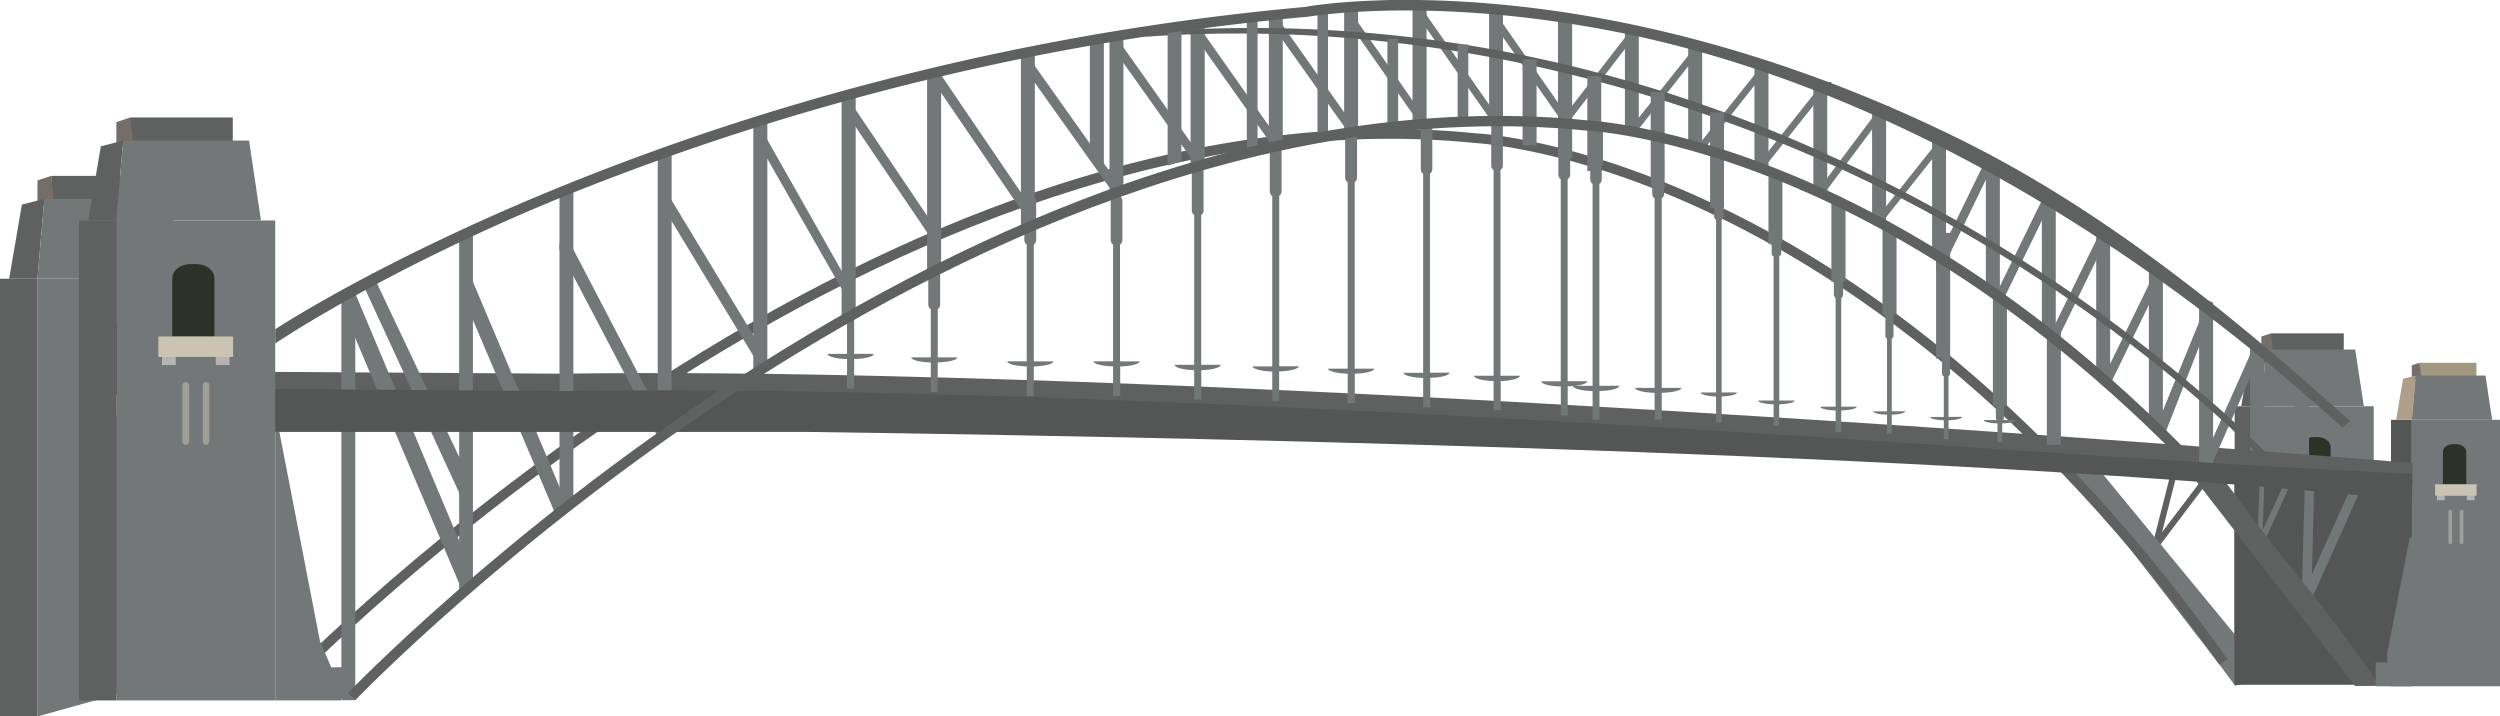 <svg xmlns="http://www.w3.org/2000/svg" viewBox="0 0 1054.34 302.16"><defs><style>.cls-1{fill:#5f6161;}.cls-2{fill:#746d68;}.cls-3{fill:#727778;}.cls-4{fill:#2b3329;}.cls-5{fill:#b6b4b3;}.cls-6{fill:#cbc4b4;}.cls-7{fill:#9f9e97;}.cls-8{fill:#a29780;}.cls-9{fill:#535654;}.cls-10{fill:#ae9f8b;}</style></defs><title>bridge</title><g id="Layer_2" data-name="Layer 2"><g id="Buildings"><g id="_Group_" data-name="&lt;Group&gt;"><g id="_Group_2" data-name="&lt;Group&gt;"><rect id="_Path_" data-name="&lt;Path&gt;" class="cls-1" x="957.71" y="140.59" width="30.74" height="8.51"/><polygon id="_Path_2" data-name="&lt;Path&gt;" class="cls-2" points="957.71 140.59 953.68 141.91 953.68 149.1 958.81 150.2 957.71 140.59"/><polygon id="_Path_3" data-name="&lt;Path&gt;" class="cls-1" points="945.23 171.24 948.99 149.1 955.64 147.4 953.68 171.33 945.23 171.24"/><polygon id="_Path_4" data-name="&lt;Path&gt;" class="cls-3" points="955.64 147.4 993.27 147.4 996.91 171.24 953.68 171.33 955.64 147.4"/><polygon id="_Path_5" data-name="&lt;Path&gt;" class="cls-3" points="1001.08 269.82 1001.08 234.42 1001.08 171.33 953.68 171.33 953.68 269.82 1001.08 269.82"/><rect id="_Path_6" data-name="&lt;Path&gt;" class="cls-1" x="942.43" y="171.33" width="11.25" height="98.49"/><path id="_Path_7" data-name="&lt;Path&gt;" class="cls-4" d="M982.91,188.67c0-2.43-2.38-4.33-5.39-4.33h-1.75c-3.06,0-5.43,1.89-5.43,4.33V205.9h12.57Z"/><rect id="_Path_8" data-name="&lt;Path&gt;" class="cls-5" x="967.27" y="209.75" width="4.18" height="4.71"/><rect id="_Path_9" data-name="&lt;Path&gt;" class="cls-5" x="983.33" y="209.75" width="4.07" height="4.71"/><rect id="_Path_10" data-name="&lt;Path&gt;" class="cls-6" x="966.22" y="205.9" width="22.29" height="6.12"/><path id="_Path_11" data-name="&lt;Path&gt;" class="cls-7" d="M975.4,237.17a1,1,0,0,1-1,1h0a.94.94,0,0,1-1-1v-16.7a1,1,0,0,1,1-1h0a1,1,0,0,1,1,1Z"/><path id="_Path_12" data-name="&lt;Path&gt;" class="cls-7" d="M981.43,237.17a1,1,0,0,1-1,1h0a1,1,0,0,1-1-1v-16.7a1,1,0,0,1,1-1h0a1,1,0,0,1,1,1Z"/><polygon id="_Path_13" data-name="&lt;Path&gt;" class="cls-3" points="1009.22 269.82 1002.3 234.42 1001.08 234.42 1001.08 269.82 1009.22 269.82"/></g><g id="_Group_3" data-name="&lt;Group&gt;"><rect id="_Path_14" data-name="&lt;Path&gt;" class="cls-1" x="21.61" y="74.17" width="43.33" height="12.1"/><polygon id="_Path_15" data-name="&lt;Path&gt;" class="cls-2" points="21.61 74.17 15.8 76.08 15.8 86.27 23.14 87.75 21.61 74.17"/><polygon id="_Path_16" data-name="&lt;Path&gt;" class="cls-1" points="3.85 117.55 9.24 86.27 18.7 83.89 15.8 117.55 3.85 117.55"/><polygon id="_Path_17" data-name="&lt;Path&gt;" class="cls-3" points="18.7 83.89 71.75 83.89 76.82 117.55 15.8 117.55 18.7 83.89"/><polygon id="_Path_18" data-name="&lt;Path&gt;" class="cls-3" points="82.84 283.46 82.84 206.79 82.84 117.55 15.8 117.55 15.8 302.16 82.84 283.46"/><rect id="_Path_19" data-name="&lt;Path&gt;" class="cls-1" y="117.55" width="15.8" height="184.6"/><path id="_Path_20" data-name="&lt;Path&gt;" class="cls-4" d="M57.17,142.06c0-3.38-3.43-6.12-7.61-6.12H47c-4.23,0-7.62,2.75-7.62,6.12v24.36H57.17Z"/><rect id="_Path_21" data-name="&lt;Path&gt;" class="cls-5" x="35.03" y="171.97" width="5.92" height="6.55"/><rect id="_Path_22" data-name="&lt;Path&gt;" class="cls-5" x="57.7" y="171.97" width="5.81" height="6.55"/><rect id="_Path_23" data-name="&lt;Path&gt;" class="cls-6" x="33.49" y="166.42" width="31.5" height="8.67"/><path id="_Path_24" data-name="&lt;Path&gt;" class="cls-7" d="M46.5,210.7A1.47,1.47,0,0,1,45,212.13h0a1.49,1.49,0,0,1-1.43-1.43V187.08A1.53,1.53,0,0,1,45,185.66h0a1.5,1.5,0,0,1,1.48,1.42Z"/><path id="_Path_25" data-name="&lt;Path&gt;" class="cls-7" d="M55.06,210.7a1.43,1.43,0,0,1-1.43,1.43h0a1.43,1.43,0,0,1-1.43-1.43V187.08a1.45,1.45,0,0,1,1.43-1.42h0a1.45,1.45,0,0,1,1.43,1.42Z"/><polygon id="_Path_26" data-name="&lt;Path&gt;" class="cls-3" points="94.21 256.77 84.53 206.79 82.84 206.79 82.84 256.77 94.21 256.77"/></g><polygon id="_Path_27" data-name="&lt;Path&gt;" class="cls-3" points="991.05 195.54 985.18 195.54 985.18 174.72 991.05 177.62 991.05 195.54"/><polygon id="_Path_28" data-name="&lt;Path&gt;" class="cls-3" points="954.8 191.15 948.93 191.15 948.93 144.66 954.8 146.97 954.8 191.15"/><polygon id="_Path_29" data-name="&lt;Path&gt;" class="cls-3" points="973.82 193.27 967.9 193.27 967.9 158.28 973.82 162.88 973.82 193.27"/><polygon id="_Path_30" data-name="&lt;Path&gt;" class="cls-1" points="910.79 228.51 918.82 196.91 916.23 196.64 907.88 229.41 910.79 228.51"/><polygon id="_Path_31" data-name="&lt;Path&gt;" class="cls-1" points="911.05 229.78 930.7 203.77 928.43 202.51 908.04 229.41 911.05 229.78"/><rect id="_Path_32" data-name="&lt;Path&gt;" class="cls-8" x="1020.37" y="153" width="24.03" height="6.71"/><polygon id="_Path_33" data-name="&lt;Path&gt;" class="cls-2" points="1020.37 153 1017.15 154.06 1017.15 159.71 1021.27 160.56 1020.37 153"/><rect id="_Path_34" data-name="&lt;Path&gt;" class="cls-3" x="1017.15" y="177.05" width="37.19" height="112.37"/><rect id="_Path_35" data-name="&lt;Path&gt;" class="cls-9" x="1008.37" y="177.05" width="8.78" height="112.37"/><polygon id="_Path_36" data-name="&lt;Path&gt;" class="cls-10" points="1010.54 177.05 1013.45 159.71 1018.78 158.39 1017.15 177.05 1010.54 177.05"/><polygon id="_Path_37" data-name="&lt;Path&gt;" class="cls-3" points="1018.78 158.39 1048.22 158.39 1051.02 177.05 1017.15 177.05 1018.78 158.39"/><path id="_Path_38" data-name="&lt;Path&gt;" class="cls-4" d="M1040.13,190.67c0-1.8-2-3.38-4.23-3.38h-1.43c-2.33,0-4.22,1.58-4.22,3.38v13.58h9.88Z"/><rect id="_Path_39" data-name="&lt;Path&gt;" class="cls-5" x="1027.76" y="207.27" width="3.28" height="3.69"/><rect id="_Path_40" data-name="&lt;Path&gt;" class="cls-5" x="1040.34" y="207.27" width="3.28" height="3.69"/><rect id="_Path_41" data-name="&lt;Path&gt;" class="cls-6" x="1026.98" y="204.25" width="17.49" height="4.82"/><path id="_Path_42" data-name="&lt;Path&gt;" class="cls-7" d="M1034.16,228.77a.81.81,0,0,1-.79.79h0a.81.81,0,0,1-.79-.79v-13.1a.8.8,0,0,1,.79-.74h0a.8.8,0,0,1,.79.74Z"/><path id="_Path_43" data-name="&lt;Path&gt;" class="cls-7" d="M1038.91,228.77a.77.77,0,0,1-.79.79h0a.81.81,0,0,1-.79-.79v-13.1a.8.8,0,0,1,.79-.74h0a.76.76,0,0,1,.79.74Z"/><rect id="_Path_44" data-name="&lt;Path&gt;" class="cls-1" x="54.84" y="49.54" width="43.33" height="12.16"/><polygon id="_Path_45" data-name="&lt;Path&gt;" class="cls-2" points="54.84 49.55 49.08 51.5 49.08 61.71 56.43 63.13 54.84 49.55"/><path id="_Path_46" data-name="&lt;Path&gt;" class="cls-1" d="M1017.41,195.27S654,165.15,375.4,158.66h-.05c-49.56-1.22-96.53-1.64-138.27-1.06l-134.36-.84v18.13H338.78c205.8,2.85,504,10.14,678.63,29.11Z"/><polygon id="_Path_47" data-name="&lt;Path&gt;" class="cls-3" points="887.01 200.18 946.24 272.1 948.93 287.89 942.59 289.16 936.09 280.34 872.01 197.43 887.01 200.18"/><rect id="_Path_48" data-name="&lt;Path&gt;" class="cls-9" x="942.33" y="202.14" width="74.82" height="86.65"/><g id="_Group_4" data-name="&lt;Group&gt;"><g id="_Group_5" data-name="&lt;Group&gt;"><path class="cls-1" d="M124.16,287.9l-3-2.86c.58-.63,62.61-64.3,154.81-124,54.2-35.08,108.1-62,160.19-79.84,65.25-22.4,127.82-30.85,186-25,2.06.05,43.11,2.48,101.5,30.22,35,16.53,69.21,38.84,101.81,66.15,40.78,34.18,79.14,76.3,114,125.44l-3.44,2.33C857.79,170,776.53,116.07,722.16,90.29c-58.85-28.06-99.81-29.91-100.18-30h-.11C491.32,47.17,363,109.68,278.28,164.47,186.45,223.91,124.74,287.2,124.16,287.9Z"/></g></g><polygon id="_Path_49" data-name="&lt;Path&gt;" class="cls-3" points="149.84 295.29 143.97 295.29 143.97 125.75 149.84 123.36 149.84 295.29"/><polygon id="_Path_50" data-name="&lt;Path&gt;" class="cls-3" points="199.45 247.69 193.64 249.7 193.64 101.06 199.45 96.31 199.45 247.69"/><polygon id="_Path_51" data-name="&lt;Path&gt;" class="cls-3" points="241.82 210.54 235.96 215.83 235.96 80.77 241.82 78.35 241.82 210.54"/><polygon id="_Path_52" data-name="&lt;Path&gt;" class="cls-3" points="283.25 178.99 277.38 183.28 277.38 65.67 283.25 64.19 283.25 178.99"/><polygon id="_Path_53" data-name="&lt;Path&gt;" class="cls-3" points="323.62 153.48 317.7 156.39 317.7 51.66 323.62 51.19 323.62 153.48"/><polygon id="_Path_54" data-name="&lt;Path&gt;" class="cls-3" points="360.87 131.13 354.94 135.41 354.94 41.88 360.87 40.41 360.87 131.13"/><polygon id="_Path_55" data-name="&lt;Path&gt;" class="cls-3" points="396.9 112.74 390.99 116.55 390.99 32.43 396.9 30.95 396.9 112.74"/><polygon id="_Path_56" data-name="&lt;Path&gt;" class="cls-3" points="436.43 94.52 430.56 96.04 430.56 24.03 436.43 22.6 436.43 94.52"/><polygon id="_Path_57" data-name="&lt;Path&gt;" class="cls-3" points="473.78 80.35 467.92 82.84 467.92 17.27 473.78 16.37 473.78 80.35"/><polygon id="_Path_58" data-name="&lt;Path&gt;" class="cls-3" points="508.07 67.89 502.1 69.79 502.1 12.52 508.07 11.03 508.07 67.89"/><polygon id="_Path_59" data-name="&lt;Path&gt;" class="cls-3" points="540.99 60.23 535.12 60.76 535.12 7.92 540.99 5.96 540.99 60.23"/><polygon id="_Path_60" data-name="&lt;Path&gt;" class="cls-3" points="572.74 54.05 566.87 55.46 566.87 3.58 572.74 3.58 572.74 54.05"/><polygon id="_Path_61" data-name="&lt;Path&gt;" class="cls-3" points="601.64 50.24 595.72 51.19 595.72 4.11 601.64 4.11 601.64 50.24"/><rect id="_Path_62" data-name="&lt;Path&gt;" class="cls-3" x="628.01" y="2.58" width="5.86" height="47.66"/><rect id="_Path_63" data-name="&lt;Path&gt;" class="cls-3" x="657.06" y="6.7" width="5.97" height="45.38"/><rect id="_Path_64" data-name="&lt;Path&gt;" class="cls-3" x="685.28" y="13.47" width="5.86" height="40.62"/><rect id="_Path_65" data-name="&lt;Path&gt;" class="cls-3" x="711.97" y="18.75" width="5.91" height="43.53"/><polygon id="_Path_66" data-name="&lt;Path&gt;" class="cls-3" points="745.83 70.21 739.92 70.21 739.92 27.51 745.83 30.42 745.83 70.21"/><polygon id="_Path_67" data-name="&lt;Path&gt;" class="cls-3" points="770.62 81.36 764.75 81.36 764.75 36.18 770.62 38.56 770.62 81.36"/><polygon id="_Path_68" data-name="&lt;Path&gt;" class="cls-3" points="795.44 93.82 789.53 92.35 789.53 44.48 795.44 48.86 795.44 93.82"/><polygon id="_Path_69" data-name="&lt;Path&gt;" class="cls-3" points="820.7 108.3 814.83 108.3 814.83 57 820.7 58.43 820.7 108.3"/><polygon id="_Path_70" data-name="&lt;Path&gt;" class="cls-3" points="843.42 123.36 837.5 121.94 837.5 66.4 843.42 69.79 843.42 123.36"/><polygon id="_Path_71" data-name="&lt;Path&gt;" class="cls-3" points="866.99 141.11 861.12 141.11 861.12 80.77 866.99 84.64 866.99 141.11"/><polygon id="_Path_72" data-name="&lt;Path&gt;" class="cls-3" points="889.92 159.87 884.05 159.87 884.05 94.19 889.92 97.1 889.92 159.87"/><polygon id="_Path_73" data-name="&lt;Path&gt;" class="cls-3" points="912.17 180.31 906.25 178.95 906.25 108.3 912.17 112.17 912.17 180.31"/><polygon id="_Path_74" data-name="&lt;Path&gt;" class="cls-3" points="933.35 204.57 927.43 196.38 927.43 125.22 933.35 127.58 933.35 204.57"/><polygon id="_Path_75" data-name="&lt;Path&gt;" class="cls-3" points="146.94 135.72 193.64 246.05 198.02 238.49 149.84 123.79 146.94 135.72"/><polygon id="_Path_76" data-name="&lt;Path&gt;" class="cls-3" points="195.23 125 235.22 219.15 239.08 212.71 197.76 114.81 195.23 125"/><polygon id="_Path_77" data-name="&lt;Path&gt;" class="cls-3" points="235.81 104.92 277.76 184.97 280.24 178.84 236.8 95.62 235.81 104.92"/><polygon id="_Path_78" data-name="&lt;Path&gt;" class="cls-3" points="278.71 85.79 320.87 155.28 322.72 149.63 278.97 77.4 278.71 85.79"/><polygon id="_Path_79" data-name="&lt;Path&gt;" class="cls-3" points="322.5 65.03 358.75 128.48 360.13 123.42 322.72 57.37 322.5 65.03"/><polygon id="_Path_80" data-name="&lt;Path&gt;" class="cls-3" points="358.33 49.81 395.21 104.23 396.9 99.74 358.75 43.16 358.33 49.81"/><polygon id="_Path_81" data-name="&lt;Path&gt;" class="cls-3" points="395.63 37.3 433.68 92.98 435.42 88.33 396.05 30.42 395.63 37.3"/><polygon id="_Path_82" data-name="&lt;Path&gt;" class="cls-3" points="433.41 30.68 470.13 82.26 471.93 77.87 433.94 24.3 433.41 30.68"/><polygon id="_Path_83" data-name="&lt;Path&gt;" class="cls-3" points="153.54 120.98 195.23 211.23 198.02 201.94 156.92 115.12 153.54 120.98"/><polygon id="_Path_84" data-name="&lt;Path&gt;" class="cls-3" points="470.77 22.29 504.63 69.94 506.33 65.93 471.25 16.37 470.77 22.29"/><polygon id="_Path_85" data-name="&lt;Path&gt;" class="cls-3" points="505.01 16.84 537.87 63.23 539.56 59.38 505.49 11.03 505.01 16.84"/><polygon id="_Path_86" data-name="&lt;Path&gt;" class="cls-3" points="538.08 12.88 569.99 57.68 571.52 53.94 538.55 7.28 538.08 12.88"/><polygon id="_Path_87" data-name="&lt;Path&gt;" class="cls-3" points="569.78 10.98 599.11 52.82 600.54 49.28 570.21 5.81 569.78 10.98"/><polygon id="_Path_88" data-name="&lt;Path&gt;" class="cls-3" points="600.54 10.5 629.91 52.35 631.33 48.86 600.9 5.37 600.54 10.5"/><polygon id="_Path_89" data-name="&lt;Path&gt;" class="cls-3" points="631.33 12.09 660.61 53.94 662.09 50.45 631.71 6.96 631.33 12.09"/><polygon id="_Path_90" data-name="&lt;Path&gt;" class="cls-3" points="663.04 49.55 691.41 12.72 687.98 12.41 658.38 50.55 663.04 49.55"/><polygon id="_Path_91" data-name="&lt;Path&gt;" class="cls-3" points="691.15 54.31 719.21 18.8 715.93 18.48 686.6 55.31 691.15 54.31"/><polygon id="_Path_92" data-name="&lt;Path&gt;" class="cls-3" points="719.47 61.91 747.47 26.46 744.25 26.14 714.92 62.92 719.47 61.91"/><polygon id="_Path_93" data-name="&lt;Path&gt;" class="cls-3" points="744.41 70.16 772.57 34.7 769.19 34.38 739.92 71.21 744.41 70.16"/><polygon id="_Path_94" data-name="&lt;Path&gt;" class="cls-3" points="770.24 80.41 796.87 44.79 793.6 44.37 765.86 81.36 770.24 80.41"/><polygon id="_Path_95" data-name="&lt;Path&gt;" class="cls-3" points="794.02 93.4 822.13 57.95 818.8 57.68 789.53 94.46 794.02 93.4"/><polygon id="_Path_96" data-name="&lt;Path&gt;" class="cls-3" points="820.8 110.21 841.31 67.94 837.77 66.77 816.48 110.47 820.8 110.21"/><polygon id="_Path_97" data-name="&lt;Path&gt;" class="cls-3" points="845.69 124.74 866.2 82.57 862.65 81.36 841.31 125.05 845.69 124.74"/><polygon id="_Path_98" data-name="&lt;Path&gt;" class="cls-3" points="868.46 141.8 888.97 99.63 885.43 98.48 864.08 142.17 868.46 141.8"/><polygon id="_Path_99" data-name="&lt;Path&gt;" class="cls-3" points="890.39 161.19 910.89 119.03 907.35 117.76 886.01 161.45 890.39 161.19"/><polygon id="_Path_100" data-name="&lt;Path&gt;" class="cls-3" points="913.16 182.64 931.29 136.36 927.64 135.35 909.25 180.31 913.16 182.64"/><polygon id="_Path_101" data-name="&lt;Path&gt;" class="cls-3" points="932.88 195.75 953.32 149.3 949.47 148.4 928.06 196.53 932.88 195.75"/><path id="_Path_102" data-name="&lt;Path&gt;" class="cls-3" d="M480.6,152.42h-8.25V103.18a2.54,2.54,0,0,0,1-2V84.73a2.47,2.47,0,0,0-2.43-2.48,2.51,2.51,0,0,0-2.48,2.48v16.44a2.43,2.43,0,0,0,1,2v49.23h-8.24c0,1.06,3.59,2,8.24,2.12V167h3V154.54C477,154.43,480.6,153.48,480.6,152.42Z"/><path id="_Path_103" data-name="&lt;Path&gt;" class="cls-3" d="M514.78,153.85h-8.19V90.71a2.34,2.34,0,0,0,1-1.95V72.27A2.49,2.49,0,0,0,505,69.79a2.45,2.45,0,0,0-2.38,2.48V88.76a2.34,2.34,0,0,0,1,1.95v63.14h-8.25c0,1.11,3.59,2.11,8.25,2.27v12.37h3V156.12C511.24,156,514.78,155,514.78,153.85Z"/><path id="_Path_104" data-name="&lt;Path&gt;" class="cls-3" d="M547.75,154.48h-8.25V82.62a2.54,2.54,0,0,0,1-2V64.18a2.48,2.48,0,0,0-5,0V80.67a2.44,2.44,0,0,0,1.06,2v71.86h-8.3c0,1,3.59,2,8.3,2.16v12.41h2.9V156.65C544.16,156.49,547.75,155.53,547.75,154.48Z"/><path id="_Path_105" data-name="&lt;Path&gt;" class="cls-3" d="M579.55,155.49h-8.23V76.92a2.7,2.7,0,0,0,1-2V58.48A2.52,2.52,0,0,0,569.84,56a2.57,2.57,0,0,0-2.54,2.49V74.91a2.59,2.59,0,0,0,1.06,2v78.57h-8.29c0,1,3.64,2,8.29,2.11V170h3V157.6C575.91,157.49,579.55,156.54,579.55,155.49Z"/><path id="_Path_106" data-name="&lt;Path&gt;" class="cls-3" d="M611.31,157.18h-8.25V73.27a2.43,2.43,0,0,0,1-2V54.78a2.46,2.46,0,0,0-2.38-2.43,2.5,2.5,0,0,0-2.48,2.43V71.32a2.43,2.43,0,0,0,1,2v83.9h-8.24c0,1.1,3.59,2.06,8.24,2.16v12.41h3V159.34C607.78,159.24,611.31,158.28,611.31,157.18Z"/><path id="_Path_107" data-name="&lt;Path&gt;" class="cls-3" d="M641,158.45h-8.19V71.68a2.34,2.34,0,0,0,1-1.95V53.19a2.46,2.46,0,0,0-2.43-2.42,2.43,2.43,0,0,0-2.48,2.42V69.74a2.34,2.34,0,0,0,1,1.95v86.76h-8.25c0,1.16,3.59,2.11,8.25,2.27V173h3V160.72C637.41,160.56,641,159.6,641,158.45Z"/><path id="_Path_108" data-name="&lt;Path&gt;" class="cls-3" d="M669.43,160.77h-8.3V75.55a2.31,2.31,0,0,0,1.06-2V57.42A2.47,2.47,0,0,0,659.7,55a2.44,2.44,0,0,0-2.48,2.43V73.59a2.27,2.27,0,0,0,1,2v85.23H650c0,1.1,3.54,2.06,8.25,2.16v12.21h2.9V162.94C665.84,162.83,669.43,161.88,669.43,160.77Z"/><path id="_Path_109" data-name="&lt;Path&gt;" class="cls-3" d="M709.06,163.57h-8.25V83.63a2.12,2.12,0,0,0,1-1.8V66.62a2.49,2.49,0,0,0-5,0V81.83a2.26,2.26,0,0,0,1,1.8v79.94h-8.19c0,1.1,3.54,1.95,8.19,2.11V177h3V165.68C705.52,165.52,709.06,164.68,709.06,163.57Z"/><path id="_Path_110" data-name="&lt;Path&gt;" class="cls-3" d="M732.52,165.52h-6.45V92.77a1.84,1.84,0,0,0,.75-1.43V79.4a1.83,1.83,0,0,0-1.9-1.85,2,2,0,0,0-2,1.85V91.35a1.75,1.75,0,0,0,.8,1.43v72.75h-6.5c0,.84,2.86,1.54,6.5,1.7v10.93h2.37V167.22C729.77,167.06,732.52,166.37,732.52,165.52Z"/><path id="_Path_111" data-name="&lt;Path&gt;" class="cls-3" d="M756.88,168.91h-6.5V108.19a1.57,1.57,0,0,0,.8-1.37v-12a2,2,0,0,0-4,0v12a1.47,1.47,0,0,0,.8,1.37v60.72h-6.5c0,.84,2.86,1.47,6.5,1.63v9.09h2.37v-9.09C754,170.38,756.88,169.75,756.88,168.91Z"/><path id="_Path_112" data-name="&lt;Path&gt;" class="cls-3" d="M783.08,171.5h-6.56V125.74a1.85,1.85,0,0,0,.8-1.48v-12a2,2,0,0,0-3.92,0v12a2.15,2.15,0,0,0,.75,1.48V171.5h-6.45c0,.79,2.8,1.54,6.45,1.59v9.08h2.37v-9.08C780.23,173,783.08,172.29,783.08,171.5Z"/><path id="_Path_113" data-name="&lt;Path&gt;" class="cls-3" d="M803.53,173.45h-5.71V142.81a1.55,1.55,0,0,0,.75-1.22V131a1.67,1.67,0,0,0-1.75-1.48,1.61,1.61,0,0,0-1.69,1.48v10.62a1.37,1.37,0,0,0,.69,1.22v30.64h-5.77c0,.74,2.54,1.32,5.77,1.43v7.92h2v-7.92C801.1,174.77,803.53,174.19,803.53,173.45Z"/><path id="_Path_114" data-name="&lt;Path&gt;" class="cls-3" d="M827.46,175.82h-5.7V158.71a1.65,1.65,0,0,0,.64-1.27V146.88a1.7,1.7,0,0,0-3.39,0v10.56a1.37,1.37,0,0,0,.75,1.27v17.12H814c0,.75,2.49,1.32,5.77,1.43v7.93h2v-7.93C825,177.14,827.46,176.57,827.46,175.82Z"/><path id="_Path_115" data-name="&lt;Path&gt;" class="cls-3" d="M850.13,177.14h-5.7v.22a1.31,1.31,0,0,0,.68-1.16V165.52a1.57,1.57,0,0,0-1.69-1.53,1.6,1.6,0,0,0-1.69,1.53V176.2a1.31,1.31,0,0,0,.68,1.16v-.22h-5.76c0,.75,2.49,1.33,5.76,1.43v7.93h2v-7.93C847.65,178.47,850.13,177.89,850.13,177.14Z"/><path id="_Path_116" data-name="&lt;Path&gt;" class="cls-3" d="M444.2,152.42H436V103.18a2.5,2.5,0,0,0,1-2V84.73a2.51,2.51,0,0,0-5,0v16.44a2.66,2.66,0,0,0,1,2v49.23H424.8c0,1.06,3.54,2,8.23,2.12V167H436V154.54C440.65,154.43,444.2,153.48,444.2,152.42Z"/><path id="_Path_117" data-name="&lt;Path&gt;" class="cls-3" d="M403.72,150.73h-8.23V130.39a2.46,2.46,0,0,0,1-1.95V111.95a2.51,2.51,0,0,0-5,0v16.49a2.44,2.44,0,0,0,1.06,1.95v20.34h-8.24c0,1.06,3.54,2,8.24,2.11v12.42h2.91V152.84C400.18,152.69,403.72,151.79,403.72,150.73Z"/><path id="_Path_118" data-name="&lt;Path&gt;" class="cls-3" d="M357.22,134.35v14.9H349c0,1.11,3.54,2.07,8.23,2.17v12.41h3V151.42c4.65-.11,8.29-1.06,8.29-2.17h-8.29v-14.9Z"/><g id="_Group_6" data-name="&lt;Group&gt;"><path id="_Path_119" data-name="&lt;Path&gt;" class="cls-1" d="M960.13,199.55C959.6,199.08,913,148,831.8,100.16,757,56,630.91,5.06,482.82,15.52l5.65-2.33A571.08,571.08,0,0,1,684,33.43c51.3,14.42,101.54,36.14,149.36,64.36,81.48,48.08,128.44,99.32,128.82,99.85Z"/></g><rect id="_Path_120" data-name="&lt;Path&gt;" class="cls-3" x="863.23" y="137.52" width="5.92" height="50.09"/><rect id="_Path_121" data-name="&lt;Path&gt;" class="cls-3" x="840.47" y="125.21" width="5.91" height="45.91"/><rect id="_Path_122" data-name="&lt;Path&gt;" class="cls-3" x="816.53" y="110.21" width="5.92" height="41"/><rect id="_Path_123" data-name="&lt;Path&gt;" class="cls-3" x="793.92" y="96.31" width="5.92" height="36.35"/><rect id="_Path_124" data-name="&lt;Path&gt;" class="cls-3" x="772.36" y="85.37" width="5.96" height="33.34"/><rect id="_Path_125" data-name="&lt;Path&gt;" class="cls-3" x="657.06" y="52.09" width="5.97" height="14.63"/><rect id="_Path_126" data-name="&lt;Path&gt;" class="cls-3" x="721.21" y="47.38" width="5.87" height="40.21"/><rect id="_Path_127" data-name="&lt;Path&gt;" class="cls-3" x="696.17" y="38.77" width="5.86" height="39.95"/><rect id="_Path_128" data-name="&lt;Path&gt;" class="cls-3" x="670.11" y="53.94" width="5.92" height="15.69"/><path id="_Path_129" data-name="&lt;Path&gt;" class="cls-3" d="M682.85,162.72h-8.34V77.55a2.25,2.25,0,0,0,1-1.95V59.43A2.43,2.43,0,0,0,673.08,57a2.4,2.4,0,0,0-2.43,2.43V75.6a2.41,2.41,0,0,0,1,1.95v85.17h-8.25c0,1.17,3.65,2.07,8.25,2.23V177h2.91v-12.1C679.26,164.79,682.85,163.89,682.85,162.72Z"/><rect id="_Path_130" data-name="&lt;Path&gt;" class="cls-3" x="816.53" y="98.22" width="5.92" height="15.74"/><rect id="_Path_131" data-name="&lt;Path&gt;" class="cls-3" x="642.12" y="24.98" width="5.91" height="36.29"/><rect id="_Path_132" data-name="&lt;Path&gt;" class="cls-3" x="745.83" y="72.16" width="5.87" height="30.59"/><rect id="_Path_133" data-name="&lt;Path&gt;" class="cls-3" x="669.43" y="32.11" width="5.87" height="39.99"/><rect id="_Path_134" data-name="&lt;Path&gt;" class="cls-3" x="614.74" y="18.75" width="4.49" height="33.65"/><rect id="_Path_135" data-name="&lt;Path&gt;" class="cls-3" x="585.11" y="16.42" width="4.54" height="36.4"/><rect id="_Path_136" data-name="&lt;Path&gt;" class="cls-3" x="555.62" y="4.11" width="4.45" height="54.47"/><rect id="_Path_137" data-name="&lt;Path&gt;" class="cls-3" x="525.82" y="8.34" width="4.54" height="54.47"/><polygon id="_Path_138" data-name="&lt;Path&gt;" class="cls-3" points="498.25 67.94 492.44 69.83 492.44 12.57 498.25 11.09 498.25 67.94"/><polygon id="_Path_139" data-name="&lt;Path&gt;" class="cls-3" points="465.54 69.47 459.62 66.3 459.62 17.1 465.54 15.84 465.54 69.47"/><polygon id="_Path_140" data-name="&lt;Path&gt;" class="cls-3" points="974.87 248.42 976.1 198.86 972.18 199.34 970.71 250.75 974.87 248.42"/><polygon id="_Path_141" data-name="&lt;Path&gt;" class="cls-3" points="974.98 252.54 996.17 205.15 992.21 204.1 970.07 253.13 974.98 252.54"/><polygon id="_Path_142" data-name="&lt;Path&gt;" class="cls-3" points="954.16 227.45 955.02 201.66 952.95 201.94 952.05 228.66 954.16 227.45"/><polygon id="_Path_143" data-name="&lt;Path&gt;" class="cls-3" points="955.06 228.19 968.54 198.55 966.05 197.87 952 228.55 955.06 228.19"/><polygon id="_Path_144" data-name="&lt;Path&gt;" class="cls-1" points="925.22 201.61 993.16 289.27 1003.51 289.27 937.31 201.61 925.22 201.61"/><path id="_Path_145" data-name="&lt;Path&gt;" class="cls-9" d="M1017.3,202.51s-361-30.06-639.74-36.66h0c-49.56-1.17-96.48-1.59-138.21-.9L105,164v18.17h236c205.75,2.8,501.52,10.15,676.25,29.06Z"/><polygon id="_Path_146" data-name="&lt;Path&gt;" class="cls-3" points="116.08 182.16 116.08 278.02 116.08 295.39 143.77 295.39 148.57 281.34 139.7 281.45 134.94 270.36 117.82 182.16 116.08 182.16"/><rect id="_Path_147" data-name="&lt;Path&gt;" class="cls-3" x="49.08" y="92.98" width="66.99" height="202.41"/><rect id="_Path_148" data-name="&lt;Path&gt;" class="cls-1" x="33.29" y="92.98" width="15.8" height="202.41"/><polygon id="_Path_149" data-name="&lt;Path&gt;" class="cls-1" points="37.19 92.98 42.53 61.71 51.94 59.27 49.08 92.98 37.19 92.98"/><polygon id="_Path_150" data-name="&lt;Path&gt;" class="cls-3" points="51.94 59.27 105.04 59.27 110.06 92.98 49.08 92.98 51.94 59.27"/><path id="_Path_151" data-name="&lt;Path&gt;" class="cls-4" d="M90.45,117.45c0-3.39-3.43-6.08-7.61-6.08H80.26c-4.18,0-7.61,2.69-7.61,6.08v24.47h17.8Z"/><rect id="_Path_152" data-name="&lt;Path&gt;" class="cls-5" x="68.31" y="147.35" width="5.81" height="6.6"/><rect id="_Path_153" data-name="&lt;Path&gt;" class="cls-5" x="90.98" y="147.35" width="5.81" height="6.6"/><rect id="_Path_154" data-name="&lt;Path&gt;" class="cls-6" x="66.79" y="141.91" width="31.54" height="8.61"/><path id="_Path_155" data-name="&lt;Path&gt;" class="cls-7" d="M79.78,186.08a1.46,1.46,0,0,1-1.43,1.47h0a1.48,1.48,0,0,1-1.48-1.47V162.46a1.39,1.39,0,0,1,1.48-1.32h0a1.37,1.37,0,0,1,1.43,1.32Z"/><path id="_Path_156" data-name="&lt;Path&gt;" class="cls-7" d="M88.29,186.08a1.43,1.43,0,0,1-1.43,1.47h0a1.41,1.41,0,0,1-1.32-1.47V162.46a1.31,1.31,0,0,1,1.32-1.32h0a1.34,1.34,0,0,1,1.43,1.32Z"/><g id="_Group_7" data-name="&lt;Group&gt;"><path id="_Path_157" data-name="&lt;Path&gt;" class="cls-1" d="M987.88,180.31c-119.46-108-229-151.16-303.07-166.22-80.26-16.38-132.93-7-133.46-7h-.22A1104.08,1104.08,0,0,0,235.7,83.68c-74.28,30.54-119.2,60.87-119.62,61.18v-6c.42-.31,43.22-28.47,117.83-59.07a1067.93,1067.93,0,0,1,137-45.59A1109.14,1109.14,0,0,1,550.65,2.9C552,2.58,565,.41,587.38,0c21.39-.31,55.74,1.11,98.06,9.73C732.94,19.43,780.59,36,827.09,59c58,28.69,110.81,70.58,164,118.61Z"/></g><polygon id="_Path_158" data-name="&lt;Path&gt;" class="cls-3" points="1017.3 226.61 1017.3 279.81 1017.3 289.42 1001.92 289.42 1001.92 279.28 1006.79 279.39 1006.79 275.53 1016.3 226.61 1017.3 226.61"/><path id="_Path_159" data-name="&lt;Path&gt;" class="cls-1" d="M149.84,295.29l-3.12-3c.48-.53,65.1-67.74,161.63-130.88,56.53-37,112.81-65.3,167.23-84.27,68.05-23.61,133.3-32.54,194.06-26.36,2.07.11,45,2.64,105.89,31.86,36.46,17.49,72.27,41,106.25,69.85,42.54,36.09,82.58,80.58,118.93,132.36l-3.54,2.48C915.43,170.91,830.63,114,773.94,86.69,712.49,57.16,669.85,55.1,669.32,55.1h-.05C533,41.26,399.07,107.2,310.68,165.1,214.88,227.76,150.47,294.6,149.84,295.29Z"/><path id="_Path_160" data-name="&lt;Path&gt;" class="cls-9" d="M847.8,189.83s151.7,10,169.35,9.73v5l-81.79-.8-7.29-.74Z"/></g></g></g></svg>